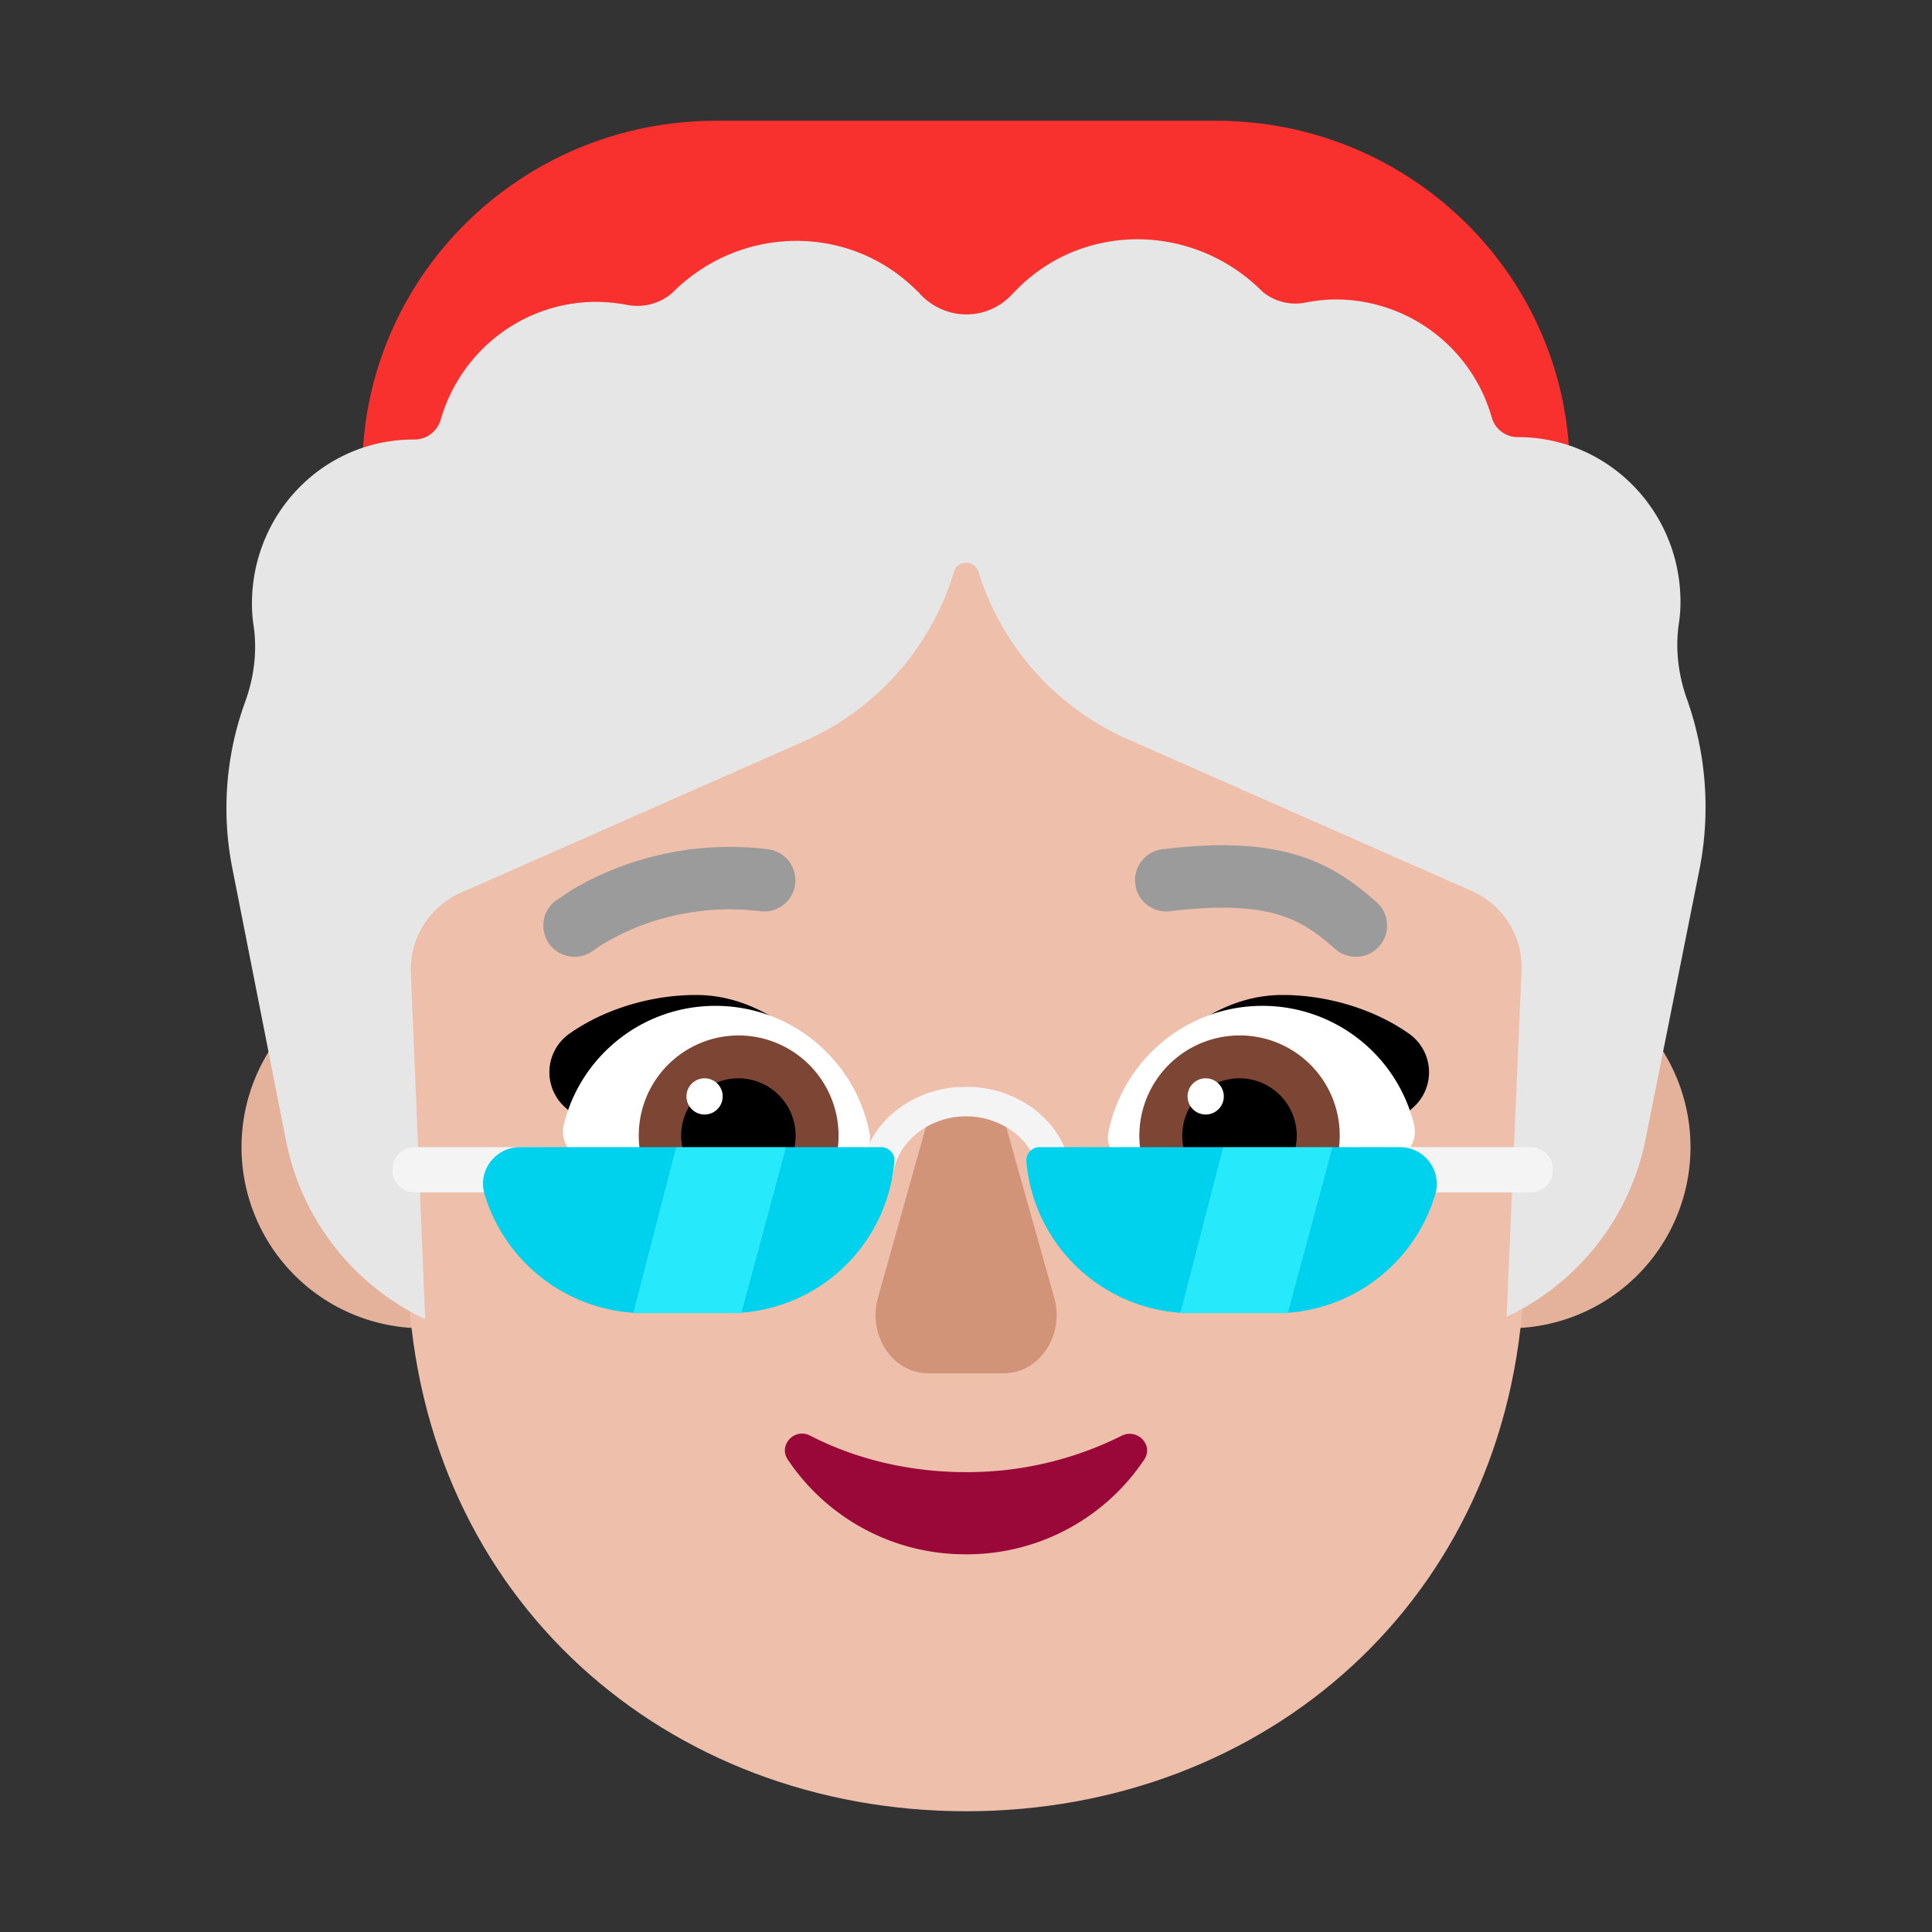 <svg xmlns="http://www.w3.org/2000/svg" width="1em" height="1em" viewBox="0 0 32 32"><rect x="0" y="0" width="32" height="32" fill="#333333" stroke="none"/><g fill="none"><path fill="#E4B29A" d="M7 22a3 3 0 1 0 0-6a3 3 0 0 0 0 6m18 0a3 3 0 1 0 0-6a3 3 0 0 0 0 6"/><path fill="#F8312F" d="M26 11H6V7.802C6 4.594 8.62 2 11.86 2h8.28C23.38 2 26 4.594 26 7.802z"/><path fill="#EEBFAA" d="M13.585 8.01c-4.02 0-7.241 3.239-7.08 7.13l.254 6.136C6.992 26.5 11.053 30 16.005 30c4.942 0 9.013-3.5 9.236-8.734l.253-6.137C25.656 11.24 22.446 8 18.415 8h-4.83z"/><path fill="#990838" d="M16 24.383c-.952 0-1.835-.22-2.581-.604c-.255-.135-.53.153-.373.393A3.531 3.531 0 0 0 16 25.744a3.531 3.531 0 0 0 2.954-1.572c.157-.24-.118-.518-.373-.393a5.706 5.706 0 0 1-2.581.604"/><path fill="#E6E6E6" d="M27.952 11.61c-.148-.4-.207-.84-.148-1.26c.02-.12.03-.25.03-.38c0-1.51-1.203-2.73-2.693-2.73a.445.445 0 0 1-.434-.33a2.689 2.689 0 0 0-2.574-1.95c-.177 0-.345.02-.503.05a.849.849 0 0 1-.72-.18c-1.114-1.12-2.92-1.17-4.044-.06l-.098.1c-.414.45-1.105.45-1.529 0c-.02-.03-.05-.05-.069-.07c-1.124-1.11-2.93-1.07-4.044.06a.887.887 0 0 1-.74.19A2.877 2.877 0 0 0 9.875 5C8.66 5 7.625 5.82 7.3 6.95c-.06.2-.237.33-.434.33c-1.49-.01-2.693 1.21-2.693 2.72c0 .13.01.26.03.38c.059.43 0 .86-.148 1.26a5.145 5.145 0 0 0-.197 2.79l.877 4.45a4.155 4.155 0 0 0 2.308 2.97l-.237-5.72c-.03-.58.306-1.11.82-1.34l5.71-2.52a4.482 4.482 0 0 0 2.465-2.8c.06-.2.336-.2.405 0a4.484 4.484 0 0 0 2.465 2.77l5.71 2.52c.523.23.849.76.82 1.34l-.247 5.71a4.155 4.155 0 0 0 2.308-2.97l.887-4.44a5.35 5.35 0 0 0-.197-2.79"/><path fill="#D19479" d="M15.384 18.495L14.54 21.5c-.171.613.243 1.246.836 1.246h1.25c.585 0 1.008-.623.837-1.246l-.846-3.007c-.189-.662-1.043-.662-1.232 0"/><path fill="#F4F4F4" d="M14.786 19.5c.044-.559.58-1.01 1.214-1.01s1.17.441 1.214 1.01h.536c-.044-.833-.81-1.5-1.75-1.5s-1.706.667-1.75 1.5zm10.564.25H23V19h2.35c.21 0 .39.18.37.39c0 .2-.17.36-.37.36M9 19.75H6.872c-.2 0-.37-.16-.37-.36c-.02-.21.16-.39.37-.39H9z"/><path fill="#000" d="M11.53 16.48c1.04 0 1.9.72 2.43 1.53c-.448.138-.887.264-1.321.39c-.797.23-1.58.455-2.39.74l-.89-.8a.78.78 0 0 1 .06-1.21c.59-.42 1.37-.65 2.11-.65m9.711 0c-1.04 0-1.9.72-2.43 1.53c.448.138.886.264 1.32.39c.797.23 1.581.455 2.39.74l.89-.8a.78.78 0 0 0-.06-1.21c-.59-.42-1.37-.65-2.11-.65"/><path fill="#fff" d="M9.34 18.62c.28-1.13 1.3-1.96 2.51-1.96c1.26 0 2.31.9 2.55 2.09c.06.26-.15.5-.42.5H9.84c-.33 0-.58-.31-.5-.63m14.08 0a2.585 2.585 0 0 0-2.51-1.96c-1.26 0-2.31.9-2.55 2.09c-.06.26.15.5.42.5h4.14c.33 0 .58-.31.5-.63"/><path fill="#7D4533" d="M10.58 18.81c0-.92.74-1.66 1.66-1.66a1.66 1.66 0 0 1 1.59 2.1h-3.19c-.04-.14-.06-.29-.06-.44m11.61 0c0-.92-.74-1.66-1.66-1.66a1.662 1.662 0 0 0-1.6 2.1h3.2c.04-.14.06-.29.06-.44"/><path fill="#000" d="M12.23 17.86a.95.95 0 0 1 .84 1.39h-1.68a.95.95 0 0 1 .84-1.39m8.3 0a.95.95 0 0 0-.84 1.39h1.68a.95.95 0 0 0-.84-1.39"/><path fill="#fff" d="M11.97 18.16a.3.3 0 1 1-.6 0a.3.3 0 0 1 .6 0m8.3 0a.3.3 0 1 1-.6 0a.3.3 0 0 1 .6 0"/><path fill="#00D1ED" d="M12.281 21.742a2.745 2.745 0 0 0 2.532-2.502a.22.22 0 0 0-.22-.24h-1.574l-.738 1.417zM11.199 19H8.613c-.4 0-.7.38-.59.77a2.767 2.767 0 0 0 2.468 1.974l1.065-1.398zm10.131 2.744a2.757 2.757 0 0 0 2.44-1.954a.61.61 0 0 0-.58-.79h-1.12l-.856 1.37zM20.26 19h-3.04a.22.22 0 0 0-.22.24a2.753 2.753 0 0 0 2.55 2.504l.93-1.375z"/><path fill="#26EAFC" d="m10.489 21.75l.71-2.75h1.82l-.74 2.75zm9.061 0l.71-2.75h1.81l-.74 2.75z"/><path fill="#9B9B9B" d="M21.515 14.173c.575.18.955.482 1.282.767a.517.517 0 0 1-.68.78c-.293-.256-.543-.445-.913-.561c-.378-.119-.927-.176-1.824-.066a.517.517 0 1 1-.126-1.027c.983-.12 1.694-.072 2.26.107m-11.321.214c-.305.12-.547.249-.715.35l-.278.184a.517.517 0 0 0 .633.818l.005-.004l.03-.022a3.843 3.843 0 0 1 .702-.364a4.138 4.138 0 0 1 2.024-.256a.517.517 0 1 0 .126-1.027a5.171 5.171 0 0 0-2.527.321"/></g></svg>